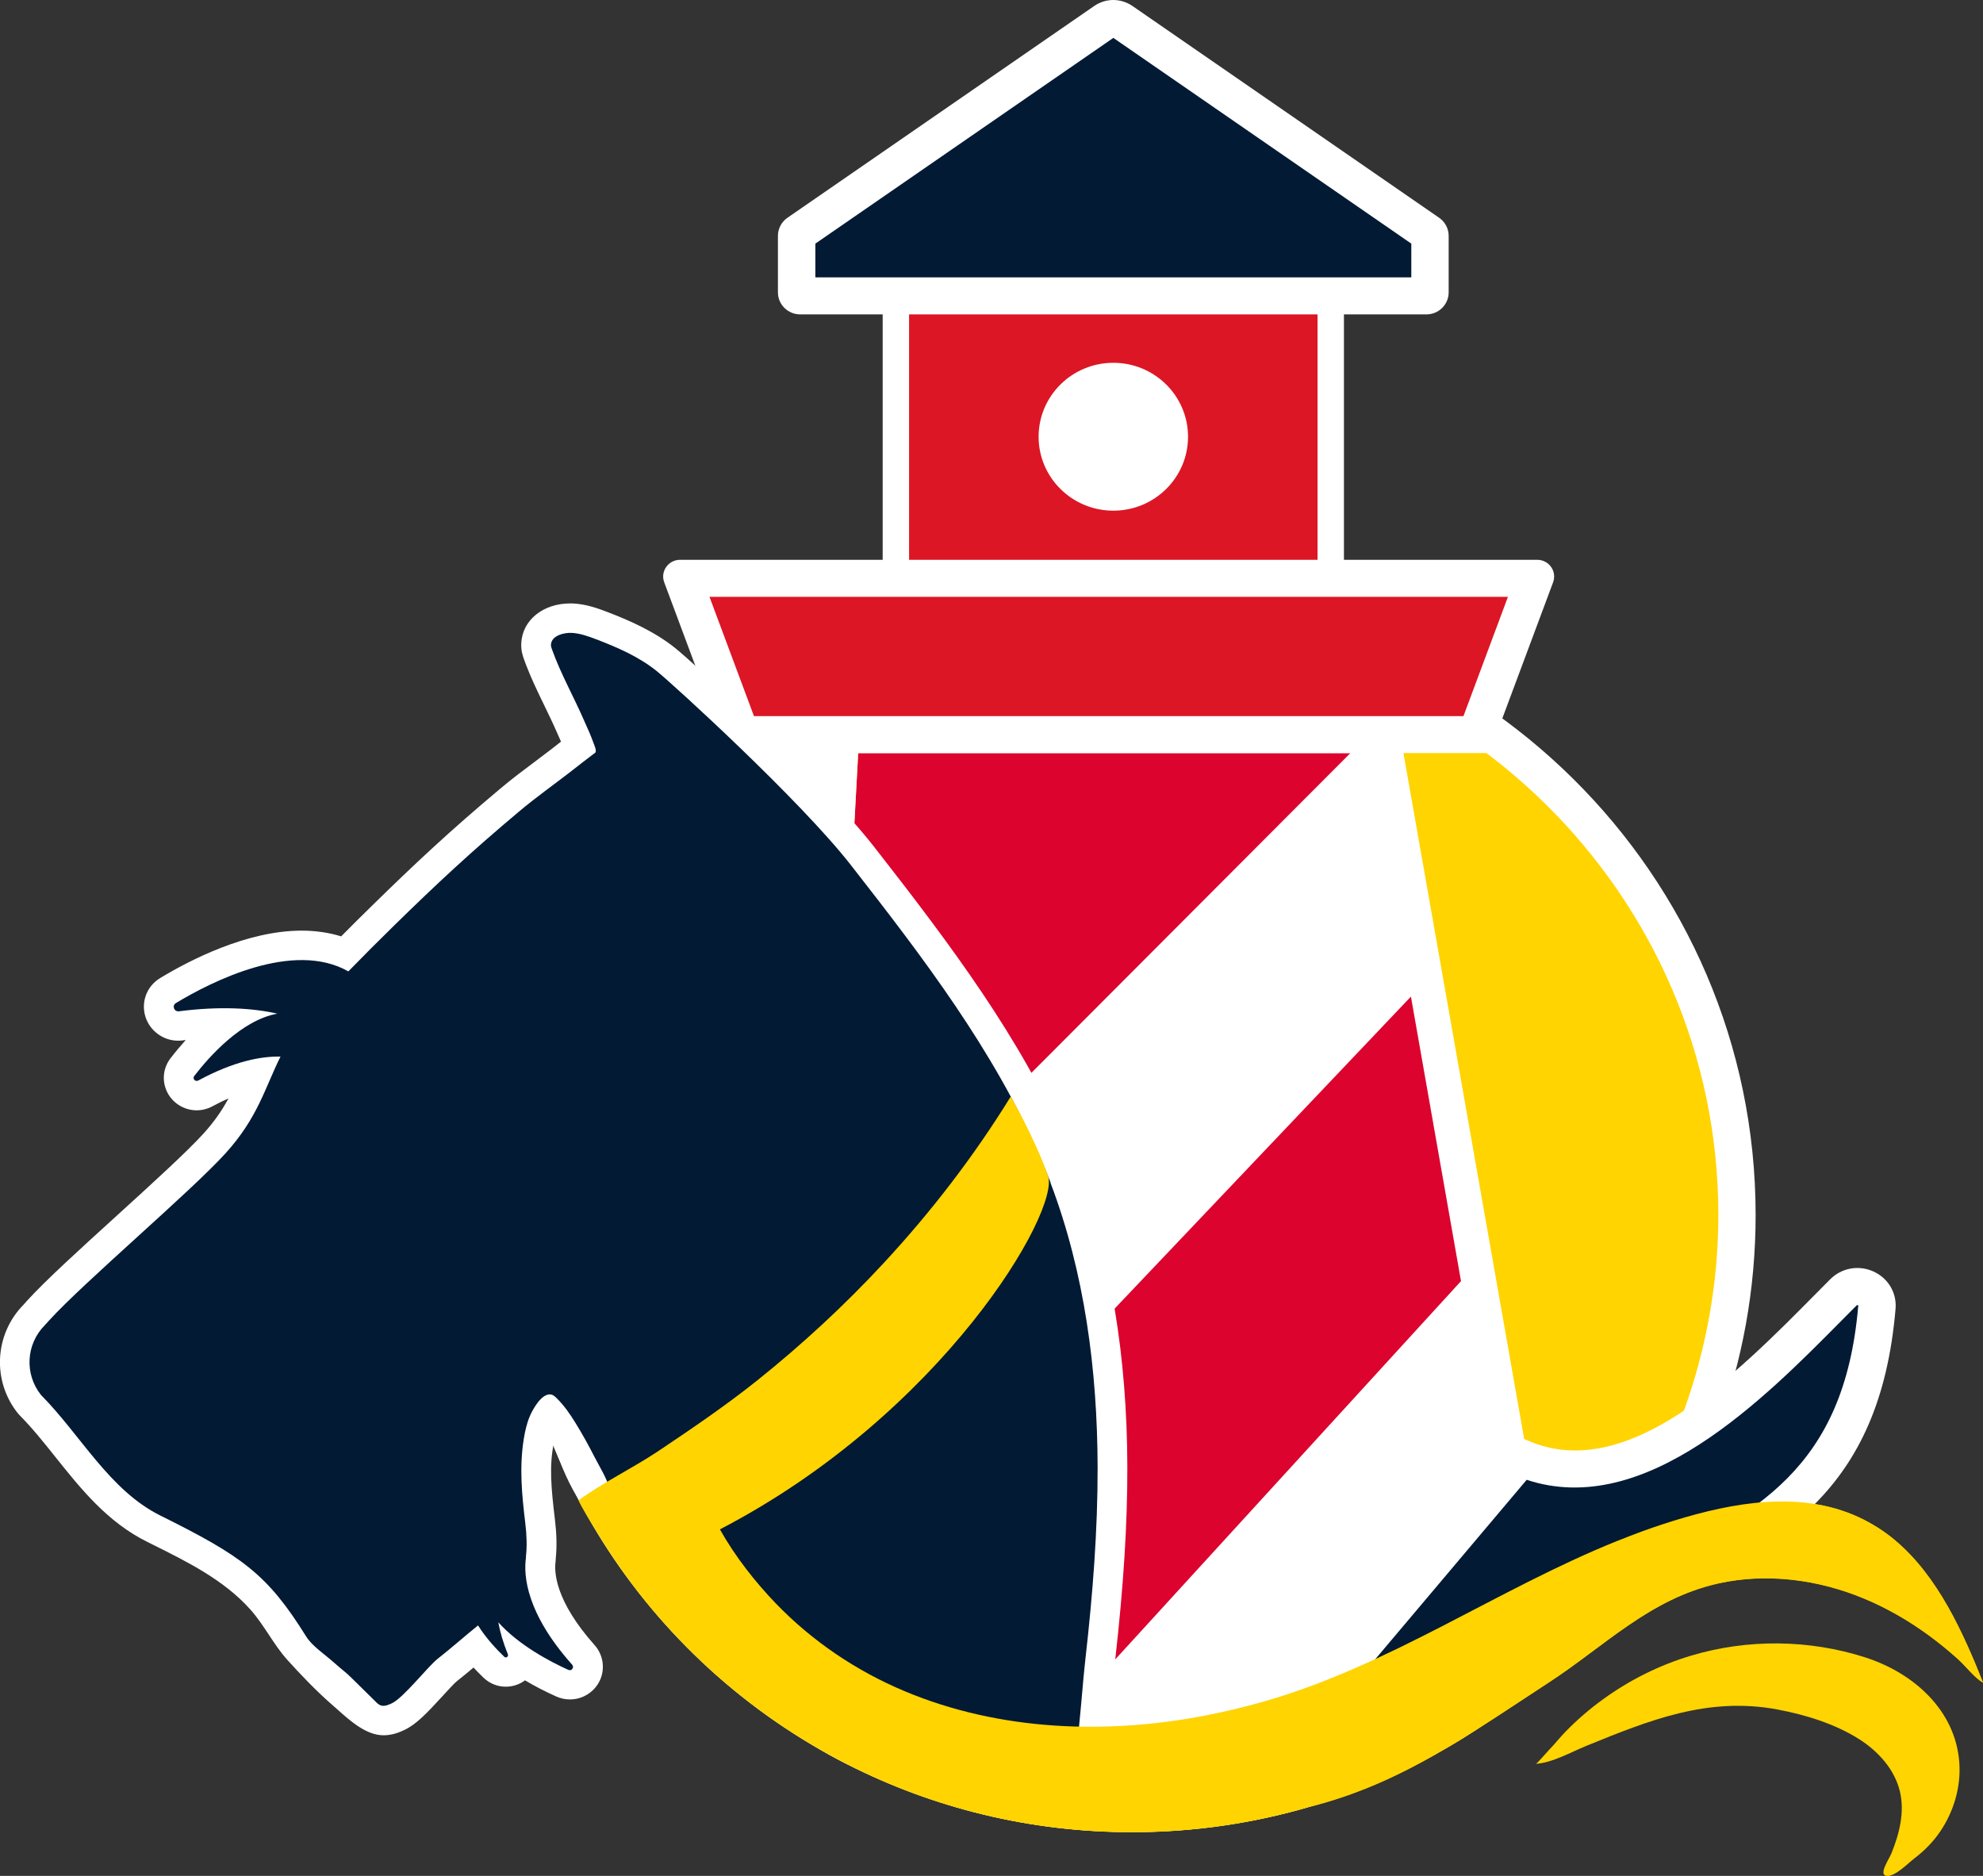 <svg width="74" height="70" viewBox="0 0 74 70" fill="none" xmlns="http://www.w3.org/2000/svg">
<rect x="0" y="0" width="74" height="70" fill="#333333" stroke="none"/>
<g id="&#208;&#155;&#208;&#190;&#208;&#179;&#208;&#190;" clip-path="url(#clip0_105_2)">
<path id="Vector" d="M70.734 57.488C70.313 57.134 69.845 56.839 69.345 56.608C69.205 56.544 69.064 56.486 68.924 56.435C68.875 56.418 68.828 56.403 68.779 56.386C68.685 56.354 68.589 56.32 68.493 56.293C68.434 56.276 68.375 56.264 68.318 56.25C68.232 56.228 68.146 56.206 68.057 56.186C67.993 56.172 67.929 56.162 67.865 56.152C67.781 56.138 67.698 56.12 67.614 56.108C67.547 56.099 67.481 56.091 67.412 56.084C67.331 56.074 67.249 56.064 67.165 56.057C67.097 56.052 67.028 56.047 66.959 56.045C66.877 56.04 66.799 56.035 66.717 56.035C66.646 56.035 66.574 56.035 66.503 56.035C66.424 56.035 66.345 56.035 66.264 56.038C66.193 56.038 66.119 56.042 66.047 56.047C65.969 56.052 65.89 56.055 65.813 56.062C65.74 56.067 65.666 56.074 65.592 56.081C65.515 56.089 65.439 56.096 65.363 56.106C65.286 56.115 65.212 56.123 65.136 56.135C65.062 56.145 64.986 56.157 64.912 56.167C64.836 56.179 64.759 56.191 64.683 56.203C64.612 56.215 64.538 56.23 64.466 56.242C64.387 56.257 64.308 56.272 64.232 56.289C64.163 56.303 64.094 56.318 64.028 56.332C63.947 56.349 63.865 56.369 63.784 56.389C63.72 56.403 63.658 56.42 63.594 56.435C63.508 56.457 63.424 56.476 63.338 56.501C63.284 56.515 63.23 56.53 63.173 56.544C63.082 56.569 62.988 56.596 62.897 56.62C62.858 56.632 62.819 56.644 62.779 56.654C62.673 56.686 62.57 56.715 62.464 56.747C64.407 53.383 65.422 49.484 65.326 45.336C65.028 32.56 54.627 22.58 42.246 22.31C29.395 22.029 18.969 32.619 18.969 45.338C18.969 54.28 24.122 62.033 31.651 65.85C34.828 67.46 38.431 68.367 42.246 68.367C44.556 68.367 46.785 68.033 48.893 67.412H48.901C49.11 67.358 49.317 67.3 49.524 67.239C49.593 67.217 49.664 67.195 49.733 67.173C49.883 67.127 50.034 67.078 50.184 67.024C50.25 67.002 50.314 66.98 50.378 66.956C50.585 66.883 50.792 66.805 50.997 66.722C51.277 66.61 51.551 66.488 51.824 66.364C51.937 66.313 52.048 66.257 52.161 66.203C52.309 66.132 52.457 66.059 52.605 65.984C52.753 65.908 52.898 65.83 53.043 65.752C53.137 65.701 53.23 65.65 53.322 65.599C53.499 65.501 53.674 65.401 53.849 65.301C54.063 65.179 54.272 65.055 54.482 64.926C55.289 64.433 56.078 63.91 56.871 63.386C57.178 63.183 57.486 62.978 57.799 62.776C59.89 61.414 61.575 59.649 64.126 59.081C65.936 58.679 67.865 58.938 69.574 59.652C70.426 60.008 71.229 60.473 71.973 61.017C72.355 61.297 72.724 61.597 73.074 61.913C73.367 62.177 73.682 62.606 74.002 62.784C73.254 60.909 72.315 58.821 70.734 57.488Z" fill="#FFD400"/>
<path id="Vector_2" d="M21.595 55.974L25.264 53.673L22.848 52.109L21.292 53.8L21.595 55.974Z" fill="white"/>
<path id="Vector_3" d="M42.246 23.689C54.309 23.689 64.124 33.401 64.124 45.338C64.124 50.349 62.353 55.236 59.139 59.096C54.964 64.112 48.807 66.988 42.246 66.988C38.783 66.988 35.338 66.169 32.286 64.621C24.932 60.892 20.363 53.505 20.363 45.338C20.363 33.401 30.18 23.689 42.243 23.689M42.243 22.31C29.39 22.31 18.967 32.619 18.967 45.338C18.967 54.28 24.119 62.033 31.648 65.85C34.825 67.46 38.428 68.367 42.243 68.367C49.477 68.367 55.945 65.099 60.213 59.974C63.525 55.996 65.515 50.898 65.515 45.338C65.515 32.619 55.095 22.31 42.243 22.31Z" fill="white"/>
<g id="Group">
<path id="Vector_4" d="M49.662 10.838H33.434V21.783H49.662V10.838Z" fill="#DC1625"/>
<path id="Vector_5" d="M49.167 11.325V21.296H33.924V11.325H49.167ZM50.152 10.351H32.939V22.271H50.152V10.351Z" fill="white"/>
</g>
<path id="Vector_6" d="M57.038 57.956C56.134 59.41 55.12 60.658 54.014 61.84L53.509 62.618L53.115 62.686C49.637 66.057 45.82 67.319 41.182 67.319C39.157 67.319 37.626 67.053 35.776 66.342C34.471 65.845 33.18 65.654 31.991 64.848L31.074 56.081L30.806 49.889L32.04 27.871L51.95 27.786L52.016 28.166L54.164 40.374L55.297 46.798L57.038 57.956Z" fill="#DC032E"/>
<path id="Vector_7" d="M52.957 36.867L36.754 53.929L34.399 49.223L34.182 44.351L51.231 27.262L52.957 36.867Z" fill="white"/>
<path id="Vector_8" d="M56.935 57.439C56.117 58.748 55.193 59.959 54.176 61.044L53.459 61.777L53.415 61.819C50.211 64.928 46.201 66.883 41.803 67.139C39.882 67.251 38.97 67.278 37.192 66.763L54.688 47.622L56.932 57.437L56.935 57.439Z" fill="white"/>
<path id="Vector_9" d="M52.189 27.03L52.097 26.506H29.668L31.306 64.373L31.377 64.421C32.584 65.24 33.857 65.908 35.163 66.405C37.062 67.134 39.047 67.504 41.059 67.504C45.6 67.504 49.93 65.635 53.58 62.099L54.413 61.248C55.521 60.061 56.548 58.716 57.459 57.249L57.494 57.193L52.184 27.03H52.189ZM51.053 28.105L56.102 56.791C55.331 57.968 54.479 59.057 53.575 60.025L52.817 60.802L52.782 60.836C49.361 64.151 45.31 65.903 41.061 65.903C39.18 65.903 37.325 65.557 35.552 64.877C34.53 64.487 33.522 63.985 32.562 63.381L31.035 28.105H51.053Z" fill="white"/>
<path id="Vector_10" d="M27.648 27.413L25.474 21.579H57.27L55.095 27.413H27.648Z" fill="#DC1625"/>
<path id="Vector_11" d="M41.547 19.056C43.086 19.056 44.334 17.821 44.334 16.297C44.334 14.774 43.086 13.538 41.547 13.538C40.007 13.538 38.758 14.774 38.758 16.297C38.758 17.821 40.007 19.056 41.547 19.056Z" fill="white"/>
<path id="Vector_12" d="M57.245 56.398L57.789 59.128L55.395 59.874L57.245 56.398Z" fill="white"/>
<g id="Group_2">
<path id="Vector_13" d="M68.788 48.227C65.732 51.297 61.154 56.301 56.755 54.397L49.324 63.205C49.324 63.205 55.425 62.26 61.624 59.181C65.919 57.049 69.488 55.27 70.042 48.782C70.099 48.112 69.269 47.746 68.791 48.227H68.788Z" fill="#031A35"/>
<path id="Vector_14" d="M47.603 64.17L56.555 53.556L57.036 53.764C60.75 55.37 64.808 51.266 67.771 48.268L68.293 47.742C68.722 47.31 69.36 47.196 69.914 47.447C70.463 47.698 70.786 48.243 70.737 48.838C70.15 55.718 66.345 57.609 61.937 59.798C55.713 62.888 49.686 63.849 49.433 63.888L47.603 64.173V64.17ZM56.972 55.219L51.135 62.135C53.395 61.619 57.351 60.529 61.309 58.565C65.508 56.481 68.823 54.834 69.345 48.724C69.345 48.709 69.328 48.699 69.311 48.697L69.284 48.712L68.764 49.235C65.811 52.223 61.4 56.686 56.969 55.219H56.972Z" fill="white"/>
</g>
<path id="Vector_15" d="M57.316 65.818C57.353 65.818 57.728 65.379 57.797 65.308C58.013 65.089 58.203 64.841 58.42 64.619C58.853 64.175 59.326 63.766 59.831 63.403C60.821 62.686 61.929 62.133 63.104 61.782C65.212 61.151 67.515 61.173 69.609 61.848C71.404 62.425 72.978 63.815 73.116 65.776C73.18 66.681 72.911 67.594 72.402 68.345C72.138 68.733 71.813 69.062 71.439 69.347C71.205 69.525 70.7 70.054 70.389 69.998C70.096 69.944 70.498 69.371 70.584 69.157C70.877 68.428 71.084 67.631 70.899 66.849C70.705 66.03 70.094 65.352 69.377 64.897C68.473 64.324 67.375 63.987 66.326 63.79C63.74 63.305 61.548 64.19 59.205 65.145C58.641 65.374 57.92 65.784 57.314 65.818H57.316Z" fill="#FFD400"/>
<g id="Group_3">
<path id="Vector_16" d="M29.865 11.04C29.791 11.04 29.73 10.979 29.73 10.906V8.798C29.73 8.754 29.752 8.713 29.789 8.688L41.234 0.787C41.325 0.724 41.433 0.69 41.547 0.69C41.66 0.69 41.766 0.724 41.859 0.787L53.307 8.691C53.344 8.715 53.363 8.757 53.363 8.801V10.909C53.363 10.982 53.304 11.043 53.228 11.043H29.865V11.04Z" fill="#031A35"/>
<path id="Vector_17" d="M41.547 1.414L52.666 9.091V10.351H30.427V9.091L41.547 1.414ZM41.547 0C41.298 0 41.049 0.073 40.835 0.222L29.387 8.125C29.163 8.279 29.03 8.532 29.03 8.801V10.909C29.03 11.364 29.402 11.732 29.863 11.732H53.228C53.688 11.732 54.06 11.364 54.06 10.909V8.801C54.06 8.532 53.927 8.279 53.703 8.125L42.258 0.222C42.044 0.076 41.795 0 41.547 0Z" fill="white"/>
</g>
<path id="Vector_18" d="M57.363 20.889H25.38C24.939 20.889 24.634 21.323 24.787 21.73L27.011 27.693C27.102 27.939 27.338 28.103 27.604 28.103H28.986L28.907 28.415L31.875 30.906L32.025 28.1H55.58L57.957 21.73C58.109 21.32 57.804 20.889 57.363 20.889ZM54.607 26.723H28.136L26.476 22.271H56.272L54.612 26.723H54.607Z" fill="white"/>
<g id="Group_4">
<path id="Vector_19" d="M21.282 23.614C21.299 23.614 21.316 23.614 21.334 23.614C21.649 23.631 21.954 23.74 22.247 23.852C23.04 24.157 23.843 24.508 24.501 25.035C25.092 25.51 29.858 29.85 31.754 32.28C34.493 35.787 37.057 39.163 38.783 43.094C38.931 43.43 39.071 43.771 39.202 44.115C40.485 47.481 40.955 51.124 40.965 54.731C40.973 57.105 40.783 59.471 40.517 61.828C40.386 62.986 40.327 64.124 40.172 65.277C40.135 65.555 40 66.656 39.904 66.944C39.877 67.027 39.788 67.058 39.67 67.058C39.377 67.058 38.899 66.873 38.675 66.837C36.965 66.559 35.409 66.105 33.776 65.547C32.352 65.06 31.096 64.385 29.867 63.476C29.715 63.364 28.35 62.403 27.23 61.343C26.708 60.849 25.806 59.788 25.114 58.965C23.966 57.602 23.383 56.72 22.462 55.255C22.075 54.641 21.757 53.712 21.74 53.522C21.708 53.174 23.498 51.953 23.178 51.802C22.888 51.665 22.562 51.609 22.242 51.59C21.922 51.57 21.56 51.556 21.228 51.602C20.597 51.687 20.176 52.041 19.913 52.606C19.294 53.927 19.432 55.406 19.605 56.808C19.664 57.293 19.674 57.705 19.632 58.07C19.632 58.085 19.634 58.099 19.632 58.116C19.538 58.784 19.639 60.188 21.356 62.111C21.432 62.196 21.363 62.318 21.267 62.318C21.25 62.318 21.233 62.316 21.215 62.306C20.543 62.004 19.373 61.392 18.6 60.529C18.661 60.878 18.775 61.273 18.957 61.723C18.982 61.784 18.932 61.84 18.878 61.84C18.858 61.84 18.839 61.833 18.821 61.816C18.555 61.563 18.156 61.141 17.844 60.646C17.339 61.053 16.856 61.485 16.346 61.884C15.972 62.177 15.061 63.351 14.625 63.554C14.511 63.607 14.41 63.649 14.314 63.649C14.231 63.649 14.149 63.617 14.066 63.534C13.763 63.234 13.457 62.935 13.154 62.635C12.883 62.367 12.814 62.34 12.479 62.043C12.081 61.689 11.657 61.424 11.428 61.056C9.982 58.736 9.051 58.068 5.99 56.547C4.093 55.604 3.019 53.544 1.534 52.045C0.914 51.268 0.973 50.152 1.675 49.445C1.731 49.389 1.783 49.326 1.837 49.267C3.152 47.822 7.098 44.483 8.413 43.038C9.625 41.705 9.884 40.603 10.472 39.421C10.445 39.421 10.416 39.421 10.386 39.421C9.674 39.421 8.689 39.621 7.401 40.315C7.381 40.325 7.362 40.33 7.344 40.33C7.258 40.33 7.189 40.228 7.253 40.147C7.802 39.433 9.012 38.063 10.354 37.82C9.807 37.696 9.155 37.617 8.384 37.617C7.871 37.617 7.305 37.652 6.682 37.732C6.674 37.732 6.665 37.732 6.657 37.732C6.492 37.732 6.421 37.515 6.569 37.425C7.551 36.83 9.487 35.819 11.263 35.819C11.879 35.819 12.472 35.941 13.004 36.24C13.563 35.665 14.132 35.097 14.689 34.552C16.307 32.965 17.59 31.768 19.393 30.26C20.001 29.75 20.649 29.292 21.274 28.807C21.587 28.566 21.898 28.317 22.215 28.081C22.289 28.027 22.171 27.771 22.151 27.713C22.055 27.442 21.934 27.177 21.816 26.913C21.425 26.007 20.935 25.151 20.602 24.22C20.582 24.164 20.563 24.108 20.565 24.05C20.582 23.723 21.011 23.606 21.287 23.606M21.287 22.57C20.304 22.57 19.563 23.17 19.521 23.996C19.509 24.259 19.58 24.464 19.614 24.564C19.839 25.19 20.119 25.768 20.39 26.329C20.555 26.67 20.713 26.991 20.858 27.328L20.863 27.338C20.917 27.457 20.969 27.574 21.018 27.689C20.991 27.71 20.964 27.73 20.937 27.752C20.836 27.832 20.733 27.91 20.632 27.991C20.427 28.149 20.218 28.305 20.011 28.461C19.585 28.78 19.142 29.112 18.715 29.47C16.834 31.047 15.499 32.302 13.952 33.818C13.536 34.225 13.137 34.622 12.755 35.007C12.295 34.859 11.795 34.783 11.263 34.783C9.233 34.783 7.108 35.885 6.022 36.54C5.554 36.823 5.337 37.367 5.485 37.888C5.633 38.405 6.113 38.765 6.655 38.765C6.706 38.765 6.758 38.763 6.812 38.756C6.906 38.743 7.002 38.734 7.093 38.721C6.825 39.009 6.598 39.285 6.418 39.516C6.15 39.867 6.103 40.328 6.3 40.72C6.495 41.11 6.903 41.361 7.342 41.361C7.536 41.361 7.729 41.312 7.901 41.22C8.162 41.078 8.418 40.956 8.664 40.854C8.418 41.337 8.113 41.814 7.633 42.343C7.007 43.03 5.689 44.23 4.413 45.39C3.042 46.637 1.746 47.815 1.057 48.575L0.993 48.646C0.97 48.672 0.948 48.697 0.924 48.721C-0.143 49.798 -0.234 51.504 0.712 52.689L0.746 52.733L0.786 52.772C1.241 53.232 1.662 53.759 2.106 54.315C3.061 55.509 4.047 56.744 5.519 57.475C6.899 58.16 8.344 58.85 9.386 60.013C9.911 60.597 10.255 61.329 10.775 61.901C11.307 62.489 11.856 63.064 12.455 63.583C12.947 64.012 13.612 64.689 14.314 64.689C14.654 64.689 14.925 64.563 15.07 64.497C15.494 64.299 15.891 63.888 16.491 63.227C16.659 63.044 16.913 62.769 16.996 62.701C17.23 62.516 17.459 62.328 17.681 62.14C17.831 62.306 17.974 62.447 18.095 62.564C18.307 62.767 18.585 62.879 18.878 62.879C19.142 62.879 19.39 62.788 19.59 62.63C20.013 62.883 20.427 63.091 20.784 63.249C20.939 63.317 21.102 63.354 21.27 63.354C21.728 63.354 22.144 63.086 22.334 62.672C22.523 62.257 22.447 61.77 22.141 61.428C20.649 59.754 20.614 58.657 20.671 58.263C20.678 58.209 20.681 58.16 20.681 58.119C20.723 57.695 20.71 57.227 20.644 56.688C20.486 55.404 20.403 54.446 20.696 53.493C20.696 53.535 20.696 53.576 20.701 53.62C20.74 54.037 21.151 55.129 21.577 55.806C22.466 57.217 23.092 58.18 24.314 59.63C25.087 60.549 25.956 61.57 26.511 62.094C27.22 62.764 28.119 63.493 29.183 64.263L29.244 64.307C30.572 65.289 31.944 66.013 33.436 66.525C35.416 67.205 36.934 67.602 38.507 67.858C38.537 67.863 38.638 67.892 38.712 67.914C38.99 67.994 39.337 68.094 39.672 68.094C40.374 68.094 40.768 67.668 40.901 67.27C40.987 67.014 41.064 66.564 41.194 65.545L41.212 65.416C41.303 64.731 41.362 64.049 41.421 63.39C41.463 62.915 41.505 62.425 41.559 61.945C41.874 59.142 42.019 56.852 42.012 54.731C42.002 50.608 41.384 46.915 40.18 43.754C40.042 43.394 39.894 43.035 39.741 42.687C38.012 38.746 35.475 35.358 32.582 31.651C30.621 29.141 25.843 24.781 25.158 24.233C24.373 23.604 23.437 23.199 22.624 22.89C22.272 22.756 21.858 22.61 21.39 22.583C21.356 22.583 21.319 22.58 21.282 22.58L21.287 22.57Z" fill="white"/>
<path id="Vector_20" d="M39.672 68.157C39.33 68.157 38.978 68.058 38.697 67.975C38.616 67.95 38.525 67.926 38.497 67.919C36.921 67.663 35.402 67.263 33.419 66.583C31.922 66.069 30.542 65.34 29.21 64.356L29.148 64.312C28.082 63.541 27.18 62.81 26.469 62.138C25.915 61.614 25.043 60.588 24.267 59.669C23.043 58.214 22.415 57.251 21.526 55.838C21.151 55.243 20.787 54.329 20.674 53.822C20.486 54.67 20.57 55.557 20.706 56.681C20.772 57.224 20.784 57.697 20.742 58.124C20.742 58.17 20.738 58.221 20.733 58.27C20.678 58.655 20.713 59.732 22.188 61.387C22.508 61.745 22.587 62.26 22.39 62.696C22.191 63.132 21.752 63.415 21.27 63.415C21.092 63.415 20.92 63.378 20.757 63.305C20.348 63.122 19.957 62.92 19.592 62.703C19.388 62.857 19.134 62.94 18.876 62.94C18.568 62.94 18.272 62.823 18.048 62.608C17.918 62.484 17.792 62.355 17.671 62.225C17.472 62.394 17.255 62.572 17.031 62.749C16.95 62.815 16.689 63.1 16.533 63.271C15.925 63.934 15.526 64.353 15.093 64.553C14.942 64.624 14.664 64.753 14.312 64.753C13.671 64.753 13.075 64.222 12.598 63.795C12.534 63.739 12.472 63.683 12.413 63.632C11.768 63.071 11.199 62.464 10.728 61.945C10.465 61.655 10.243 61.319 10.029 60.995C9.817 60.675 9.598 60.344 9.339 60.056C8.349 58.95 6.982 58.275 5.662 57.619L5.492 57.534C4.007 56.798 3.017 55.557 2.059 54.358C1.616 53.803 1.197 53.279 0.741 52.821L0.663 52.733C-0.3 51.526 -0.207 49.786 0.879 48.685C0.899 48.665 0.916 48.646 0.933 48.624L1.007 48.541C1.699 47.778 2.997 46.601 4.369 45.353C5.642 44.195 6.96 42.996 7.583 42.312C7.967 41.89 8.263 41.475 8.527 40.988C8.329 41.076 8.128 41.173 7.926 41.283C7.746 41.38 7.541 41.432 7.337 41.432C6.876 41.432 6.445 41.166 6.241 40.757C6.034 40.342 6.081 39.857 6.364 39.489C6.544 39.255 6.736 39.026 6.931 38.809C6.891 38.814 6.852 38.819 6.812 38.824C6.758 38.831 6.702 38.834 6.647 38.834C6.078 38.834 5.574 38.453 5.418 37.91C5.263 37.362 5.487 36.791 5.982 36.494C7.073 35.834 9.209 34.727 11.255 34.727C11.78 34.727 12.275 34.8 12.731 34.941C13.105 34.561 13.499 34.171 13.901 33.779C15.447 32.263 16.785 31.008 18.669 29.429C19.097 29.068 19.541 28.736 19.967 28.417C20.174 28.261 20.38 28.105 20.587 27.947C20.688 27.869 20.792 27.788 20.893 27.708L20.935 27.674C20.89 27.574 20.846 27.472 20.799 27.367C20.649 27.021 20.494 26.699 20.329 26.36C20.055 25.797 19.774 25.217 19.55 24.591C19.514 24.488 19.437 24.276 19.452 24.001C19.494 23.141 20.265 22.517 21.279 22.517C21.319 22.517 21.356 22.517 21.393 22.519C21.868 22.546 22.289 22.692 22.644 22.829C23.462 23.141 24.402 23.548 25.195 24.181C25.88 24.73 30.665 29.097 32.628 31.61C35.525 35.319 38.064 38.712 39.795 42.657C39.948 43.006 40.096 43.367 40.234 43.73C41.441 46.898 42.059 50.6 42.069 54.729C42.074 56.854 41.931 59.147 41.615 61.95C41.561 62.43 41.519 62.92 41.477 63.393C41.421 64.053 41.359 64.733 41.268 65.421L41.251 65.55C41.118 66.573 41.042 67.029 40.953 67.287C40.813 67.707 40.401 68.155 39.667 68.155L39.672 68.157ZM20.76 53.074V53.493C20.757 53.532 20.76 53.571 20.762 53.613C20.799 54.024 21.208 55.102 21.629 55.772C22.516 57.181 23.141 58.141 24.36 59.591C25.134 60.507 26.003 61.531 26.552 62.05C27.259 62.718 28.156 63.447 29.22 64.214L29.281 64.258C30.606 65.235 31.971 65.959 33.458 66.469C35.434 67.146 36.948 67.546 38.52 67.799C38.549 67.804 38.645 67.833 38.722 67.853C39.007 67.936 39.35 68.033 39.675 68.033C40.345 68.033 40.719 67.629 40.845 67.251C40.928 67 41.005 66.551 41.135 65.535L41.152 65.406C41.244 64.721 41.303 64.041 41.359 63.383C41.401 62.908 41.443 62.418 41.497 61.935C41.812 59.138 41.955 56.847 41.95 54.726C41.941 50.612 41.325 46.925 40.123 43.771C39.985 43.411 39.84 43.052 39.687 42.706C37.961 38.773 35.426 35.388 32.535 31.683C30.579 29.178 25.806 24.822 25.122 24.276C24.343 23.653 23.412 23.25 22.604 22.943C22.257 22.809 21.848 22.666 21.39 22.641C21.356 22.641 21.321 22.639 21.284 22.639C20.336 22.639 19.619 23.214 19.58 24.006C19.568 24.259 19.637 24.454 19.671 24.549C19.893 25.171 20.174 25.748 20.442 26.304C20.61 26.648 20.765 26.97 20.912 27.308C20.969 27.438 21.023 27.555 21.073 27.669L21.092 27.713L20.974 27.805C20.873 27.886 20.77 27.964 20.669 28.044C20.464 28.203 20.255 28.359 20.048 28.515C19.622 28.834 19.183 29.163 18.755 29.521C16.876 31.098 15.538 32.351 13.994 33.864C13.583 34.266 13.181 34.666 12.8 35.054L12.773 35.08L12.736 35.068C12.282 34.922 11.787 34.849 11.26 34.849C9.246 34.849 7.133 35.946 6.051 36.599C5.606 36.867 5.401 37.381 5.542 37.878C5.682 38.368 6.138 38.712 6.652 38.712C6.702 38.712 6.751 38.709 6.803 38.702C6.899 38.69 6.992 38.678 7.086 38.668L7.251 38.651L7.14 38.77C6.906 39.019 6.682 39.285 6.47 39.56C6.214 39.891 6.172 40.328 6.359 40.7C6.544 41.069 6.931 41.307 7.344 41.307C7.529 41.307 7.711 41.261 7.874 41.173C8.135 41.032 8.394 40.908 8.645 40.803L8.8 40.739L8.724 40.888C8.435 41.454 8.113 41.917 7.682 42.389C7.054 43.079 5.736 44.278 4.46 45.438C3.091 46.684 1.795 47.861 1.106 48.619L1.032 48.702C1.012 48.724 0.993 48.746 0.973 48.767C-0.071 49.823 -0.16 51.495 0.763 52.655L0.832 52.733C1.291 53.196 1.712 53.722 2.157 54.28C3.108 55.47 4.091 56.698 5.551 57.424L5.721 57.51C7.051 58.17 8.428 58.852 9.435 59.976C9.699 60.271 9.921 60.605 10.135 60.929C10.347 61.248 10.566 61.58 10.822 61.865C11.29 62.381 11.856 62.986 12.497 63.541C12.556 63.593 12.617 63.649 12.681 63.705C13.144 64.117 13.721 64.631 14.314 64.631C14.642 64.631 14.903 64.509 15.043 64.443C15.457 64.251 15.849 63.841 16.445 63.188C16.669 62.944 16.876 62.72 16.957 62.654C17.198 62.464 17.427 62.274 17.639 62.096L17.686 62.057L17.725 62.101C17.856 62.245 17.994 62.386 18.137 62.523C18.339 62.715 18.6 62.82 18.878 62.82C19.122 62.82 19.361 62.737 19.55 62.584L19.585 62.557L19.622 62.579C19.994 62.801 20.393 63.008 20.809 63.195C20.954 63.261 21.109 63.295 21.27 63.295C21.703 63.295 22.097 63.042 22.277 62.65C22.457 62.257 22.385 61.794 22.095 61.472C20.585 59.781 20.553 58.66 20.61 58.258C20.617 58.207 20.619 58.16 20.619 58.121C20.661 57.697 20.649 57.234 20.582 56.698C20.427 55.423 20.339 54.446 20.634 53.478L20.757 53.076L20.76 53.074ZM39.672 67.122C39.478 67.122 39.217 67.046 38.988 66.98C38.864 66.944 38.746 66.912 38.667 66.897C37.15 66.651 35.685 66.266 33.759 65.606C32.343 65.121 31.096 64.46 29.833 63.527L29.764 63.476C28.735 62.732 27.868 62.031 27.19 61.389C26.678 60.904 25.826 59.905 25.07 59.006C23.929 57.651 23.358 56.793 22.412 55.289C22.028 54.678 21.701 53.739 21.681 53.53C21.664 53.347 21.971 53.052 22.481 52.589C22.76 52.336 23.181 51.953 23.159 51.86C22.907 51.743 22.617 51.678 22.242 51.653C21.917 51.634 21.573 51.619 21.24 51.665C20.654 51.746 20.24 52.062 19.972 52.635C19.378 53.905 19.489 55.331 19.669 56.803C19.73 57.295 19.738 57.714 19.696 58.08C19.696 58.099 19.696 58.111 19.696 58.126C19.605 58.782 19.703 60.166 21.405 62.072C21.454 62.128 21.467 62.203 21.437 62.269C21.395 62.359 21.287 62.403 21.193 62.362C20.587 62.089 19.494 61.528 18.706 60.729C18.775 61.039 18.881 61.365 19.016 61.702C19.036 61.748 19.028 61.797 19.001 61.838C18.952 61.909 18.844 61.923 18.779 61.862C18.514 61.609 18.137 61.212 17.829 60.739C17.622 60.907 17.415 61.08 17.216 61.251C16.947 61.477 16.669 61.714 16.386 61.935C16.243 62.048 16.009 62.303 15.762 62.572C15.371 63.001 14.928 63.486 14.652 63.612C14.538 63.666 14.425 63.712 14.314 63.712C14.204 63.712 14.112 63.668 14.024 63.581L13.112 62.681C12.952 62.525 12.864 62.45 12.75 62.355C12.669 62.289 12.578 62.211 12.44 62.089C12.324 61.984 12.204 61.889 12.088 61.794C11.81 61.567 11.544 61.355 11.379 61.087C9.916 58.74 8.99 58.102 5.965 56.6C4.687 55.967 3.771 54.816 2.882 53.705C2.441 53.154 1.985 52.584 1.493 52.084C0.85 51.28 0.911 50.127 1.633 49.399C1.67 49.362 1.704 49.323 1.739 49.284L1.793 49.223C2.453 48.497 3.79 47.281 5.083 46.104C6.376 44.929 7.711 43.713 8.366 42.991C9.26 42.009 9.637 41.139 10.002 40.296C10.118 40.028 10.236 39.755 10.371 39.477C9.502 39.48 8.512 39.779 7.428 40.364C7.337 40.413 7.226 40.374 7.182 40.289C7.152 40.23 7.16 40.162 7.201 40.106C7.756 39.384 8.834 38.178 10.068 37.82C9.093 37.637 7.95 37.627 6.684 37.788C6.564 37.803 6.463 37.732 6.431 37.622C6.404 37.522 6.443 37.422 6.532 37.369C7.529 36.767 9.47 35.753 11.258 35.753C11.913 35.753 12.494 35.89 12.987 36.16C13.497 35.636 14.051 35.08 14.639 34.505C16.169 33.006 17.489 31.766 19.346 30.209C19.752 29.867 20.183 29.546 20.6 29.231C20.811 29.073 21.021 28.914 21.23 28.754C21.334 28.673 21.437 28.593 21.543 28.51C21.747 28.349 21.959 28.183 22.171 28.027C22.176 28.015 22.176 27.962 22.099 27.767L22.085 27.73C21.989 27.459 21.868 27.194 21.752 26.935C21.602 26.587 21.432 26.241 21.27 25.904C21.009 25.368 20.74 24.813 20.536 24.238C20.516 24.184 20.491 24.116 20.496 24.043C20.516 23.653 21.035 23.526 21.334 23.543C21.659 23.56 21.971 23.672 22.267 23.787C23.045 24.084 23.86 24.435 24.538 24.978C25.183 25.495 29.924 29.831 31.801 32.234C34.653 35.887 37.153 39.224 38.837 43.062C38.983 43.396 39.126 43.74 39.256 44.086C40.419 47.137 41.014 50.717 41.024 54.721C41.029 56.805 40.889 59.062 40.576 61.826C40.522 62.318 40.478 62.813 40.436 63.295C40.379 63.944 40.32 64.614 40.231 65.277L40.214 65.411C40.16 65.828 40.047 66.698 39.96 66.954C39.926 67.058 39.827 67.109 39.667 67.109L39.672 67.122ZM21.742 51.514C21.915 51.514 22.085 51.524 22.252 51.534C22.641 51.558 22.947 51.629 23.21 51.751C23.25 51.77 23.277 51.802 23.282 51.843C23.306 51.997 23.038 52.25 22.567 52.679C22.242 52.977 21.794 53.383 21.806 53.52C21.821 53.688 22.131 54.609 22.518 55.226C23.462 56.725 24.028 57.578 25.166 58.928C25.71 59.576 26.725 60.78 27.276 61.302C27.949 61.938 28.811 62.637 29.838 63.378L29.909 63.429C31.163 64.356 32.399 65.009 33.803 65.491C35.722 66.149 37.182 66.534 38.69 66.778C38.776 66.793 38.892 66.824 39.025 66.863C39.246 66.927 39.5 67 39.675 67C39.827 67 39.845 66.946 39.852 66.927C39.933 66.681 40.049 65.786 40.098 65.406L40.116 65.272C40.204 64.611 40.261 63.941 40.318 63.295C40.359 62.815 40.404 62.318 40.458 61.823C40.768 59.065 40.911 56.81 40.904 54.734C40.894 50.744 40.3 47.178 39.143 44.139C39.012 43.796 38.872 43.452 38.727 43.121C37.047 39.297 34.554 35.965 31.705 32.319C29.833 29.923 25.107 25.6 24.461 25.083C23.796 24.549 22.994 24.203 22.225 23.911C21.939 23.801 21.637 23.694 21.329 23.677C21.085 23.662 20.637 23.762 20.622 24.06C20.622 24.108 20.639 24.16 20.654 24.208C20.858 24.779 21.124 25.329 21.383 25.863C21.545 26.199 21.715 26.548 21.866 26.896C21.981 27.155 22.104 27.423 22.201 27.698L22.213 27.73C22.279 27.896 22.336 28.066 22.242 28.134C22.031 28.291 21.821 28.456 21.617 28.615C21.513 28.695 21.41 28.778 21.304 28.858C21.095 29.019 20.883 29.178 20.671 29.338C20.255 29.65 19.826 29.972 19.422 30.311C17.568 31.863 16.25 33.104 14.723 34.6C14.122 35.188 13.556 35.755 13.041 36.287L13.007 36.321L12.965 36.297C12.482 36.021 11.906 35.882 11.255 35.882C9.497 35.882 7.578 36.882 6.593 37.479C6.529 37.518 6.541 37.576 6.546 37.596C6.559 37.635 6.598 37.681 6.667 37.674C8.066 37.496 9.315 37.525 10.361 37.764L10.652 37.83L10.359 37.883C9.056 38.12 7.881 39.428 7.298 40.186C7.28 40.208 7.285 40.228 7.29 40.24C7.305 40.267 7.337 40.281 7.367 40.264C8.475 39.667 9.487 39.362 10.381 39.362C10.411 39.362 10.44 39.362 10.467 39.362H10.563L10.521 39.45C10.371 39.752 10.238 40.057 10.113 40.349C9.743 41.2 9.361 42.082 8.455 43.079C7.795 43.805 6.458 45.022 5.162 46.199C3.869 47.373 2.534 48.59 1.879 49.309L1.825 49.37C1.788 49.411 1.754 49.45 1.714 49.489C1.037 50.174 0.978 51.258 1.579 52.009C2.071 52.506 2.529 53.079 2.973 53.635C3.852 54.736 4.761 55.874 6.014 56.496C9.068 58.014 10.029 58.704 11.477 61.026C11.632 61.275 11.888 61.482 12.159 61.702C12.275 61.797 12.396 61.894 12.516 61.999C12.652 62.121 12.745 62.196 12.824 62.262C12.94 62.357 13.031 62.435 13.196 62.596L14.107 63.495C14.174 63.561 14.238 63.593 14.312 63.593C14.398 63.593 14.497 63.551 14.598 63.502C14.851 63.386 15.285 62.91 15.669 62.489C15.93 62.203 16.154 61.957 16.307 61.838C16.588 61.619 16.866 61.382 17.134 61.156C17.351 60.973 17.578 60.783 17.804 60.6L17.858 60.556L17.895 60.614C18.203 61.099 18.592 61.511 18.863 61.772C18.885 61.792 18.89 61.777 18.898 61.767C18.903 61.76 18.903 61.753 18.898 61.745C18.728 61.324 18.605 60.919 18.538 60.539L18.499 60.327L18.644 60.488C19.422 61.353 20.605 61.962 21.24 62.247C21.279 62.264 21.311 62.24 21.321 62.216C21.329 62.201 21.334 62.174 21.309 62.148C19.575 60.205 19.477 58.782 19.57 58.104C19.57 58.082 19.57 58.072 19.57 58.063C19.612 57.705 19.602 57.297 19.543 56.812C19.361 55.323 19.247 53.878 19.856 52.579C20.142 51.968 20.59 51.626 21.22 51.541C21.393 51.517 21.567 51.509 21.74 51.509L21.742 51.514Z" fill="white"/>
</g>
<path id="Vector_21" d="M39.202 44.117C39.071 43.774 38.931 43.433 38.783 43.096C37.057 39.163 34.493 35.787 31.754 32.283C29.858 29.853 25.092 25.51 24.501 25.037C23.843 24.508 23.04 24.157 22.247 23.855C21.954 23.743 21.649 23.633 21.334 23.616C21.063 23.601 20.577 23.711 20.56 24.057C20.558 24.116 20.577 24.172 20.597 24.228C20.93 25.159 21.42 26.014 21.811 26.921C21.93 27.184 22.05 27.447 22.146 27.72C22.166 27.776 22.284 28.032 22.21 28.088C21.893 28.325 21.582 28.571 21.27 28.814C20.642 29.299 19.994 29.758 19.388 30.267C17.585 31.778 16.302 32.975 14.684 34.559C14.127 35.105 13.558 35.673 12.999 36.248C10.938 35.076 7.889 36.63 6.564 37.43C6.408 37.525 6.495 37.759 6.677 37.737C8.241 37.537 9.44 37.62 10.349 37.825C9.007 38.068 7.798 39.438 7.248 40.152C7.172 40.252 7.288 40.379 7.399 40.32C8.738 39.596 9.753 39.411 10.467 39.428C9.879 40.61 9.623 41.709 8.408 43.045C7.093 44.49 3.148 47.829 1.832 49.274C1.778 49.333 1.726 49.396 1.67 49.452C0.968 50.162 0.909 51.275 1.529 52.053C3.015 53.554 4.088 55.614 5.985 56.554C9.046 58.075 9.977 58.743 11.423 61.063C11.652 61.428 12.075 61.694 12.475 62.05C12.809 62.347 12.879 62.374 13.149 62.642C13.452 62.942 13.758 63.242 14.061 63.541C14.24 63.719 14.408 63.658 14.62 63.561C15.056 63.359 15.967 62.184 16.341 61.892C16.851 61.492 17.334 61.06 17.839 60.654C18.151 61.148 18.55 61.567 18.817 61.823C18.883 61.887 18.986 61.814 18.952 61.731C18.77 61.28 18.659 60.885 18.595 60.536C19.368 61.399 20.538 62.009 21.21 62.313C21.334 62.369 21.439 62.218 21.351 62.118C19.634 60.195 19.533 58.791 19.627 58.124C19.627 58.109 19.627 58.094 19.627 58.077C19.669 57.712 19.659 57.3 19.6 56.815C19.474 55.779 19.378 54.751 19.543 53.712C19.59 53.415 19.656 53.118 19.774 52.84C19.883 52.589 20.213 51.98 20.56 52.036C20.637 52.048 20.698 52.102 20.752 52.153C21.041 52.431 21.27 52.762 21.479 53.103C21.73 53.51 21.962 53.929 22.178 54.353C22.375 54.739 22.646 55.155 22.755 55.575C22.757 55.584 22.779 55.633 22.767 55.643C22.442 55.874 21.385 55.623 21.841 56.345C22.762 57.809 23.962 57.612 25.109 58.974C25.801 59.798 26.703 60.858 27.225 61.353C28.343 62.413 29.71 63.373 29.863 63.486C31.091 64.394 32.348 65.067 33.771 65.557C35.402 66.118 36.961 66.571 38.67 66.846C38.985 66.897 39.803 67.244 39.899 66.954C39.995 66.668 40.128 65.567 40.167 65.287C40.32 64.134 40.382 62.993 40.512 61.838C40.778 59.481 40.965 57.112 40.96 54.741C40.95 51.136 40.478 47.493 39.197 44.125L39.202 44.117Z" fill="#031A35"/>
<path id="Vector_22" d="M70.734 57.488C70.313 57.134 69.845 56.839 69.345 56.608C67.183 55.611 64.673 56.064 62.466 56.744L62.437 56.754C62.316 56.791 62.195 56.83 62.075 56.869C61.518 57.049 60.971 57.254 60.429 57.471C60.429 57.471 60.348 57.5 60.346 57.502C55.844 59.316 51.831 62.179 47.095 63.512C46.44 63.697 45.778 63.858 45.11 63.99C41.335 64.743 37.31 64.597 33.764 63.11C31.959 62.355 30.303 61.236 28.951 59.832C28.195 59.047 27.439 58.092 26.865 57.069C35.175 52.755 39.576 45.185 39.108 43.869C38.596 42.436 37.719 40.917 37.719 40.917C36.352 43.135 34.756 45.212 32.983 47.125C31.523 48.702 29.939 50.166 28.257 51.512C27.072 52.457 25.831 53.301 24.572 54.144C23.604 54.79 22.548 55.292 21.599 55.979C21.55 56.016 22.383 57.349 22.462 57.475C22.787 57.995 23.134 58.499 23.498 58.991C24.227 59.971 25.038 60.895 25.915 61.75C27.602 63.395 29.545 64.784 31.653 65.854C34.828 67.465 38.433 68.372 42.248 68.372C44.559 68.372 46.79 68.038 48.898 67.417C49.615 67.239 50.317 67.005 50.999 66.732C51.994 66.332 52.932 65.845 53.841 65.313C54.228 65.094 54.607 64.862 54.979 64.621C55.925 64.024 56.856 63.398 57.799 62.784C59.89 61.421 61.575 59.657 64.126 59.089C65.936 58.687 67.865 58.945 69.574 59.659C70.426 60.015 71.229 60.48 71.973 61.024C72.355 61.304 72.724 61.604 73.074 61.921C73.367 62.184 73.682 62.613 74.002 62.791C73.254 60.917 72.315 58.828 70.734 57.495V57.488Z" fill="#FFD400"/>
</g>
<defs>
<clipPath id="clip0_105_2">
<rect width="74" height="70" fill="white"/>
</clipPath>
</defs>
</svg>
